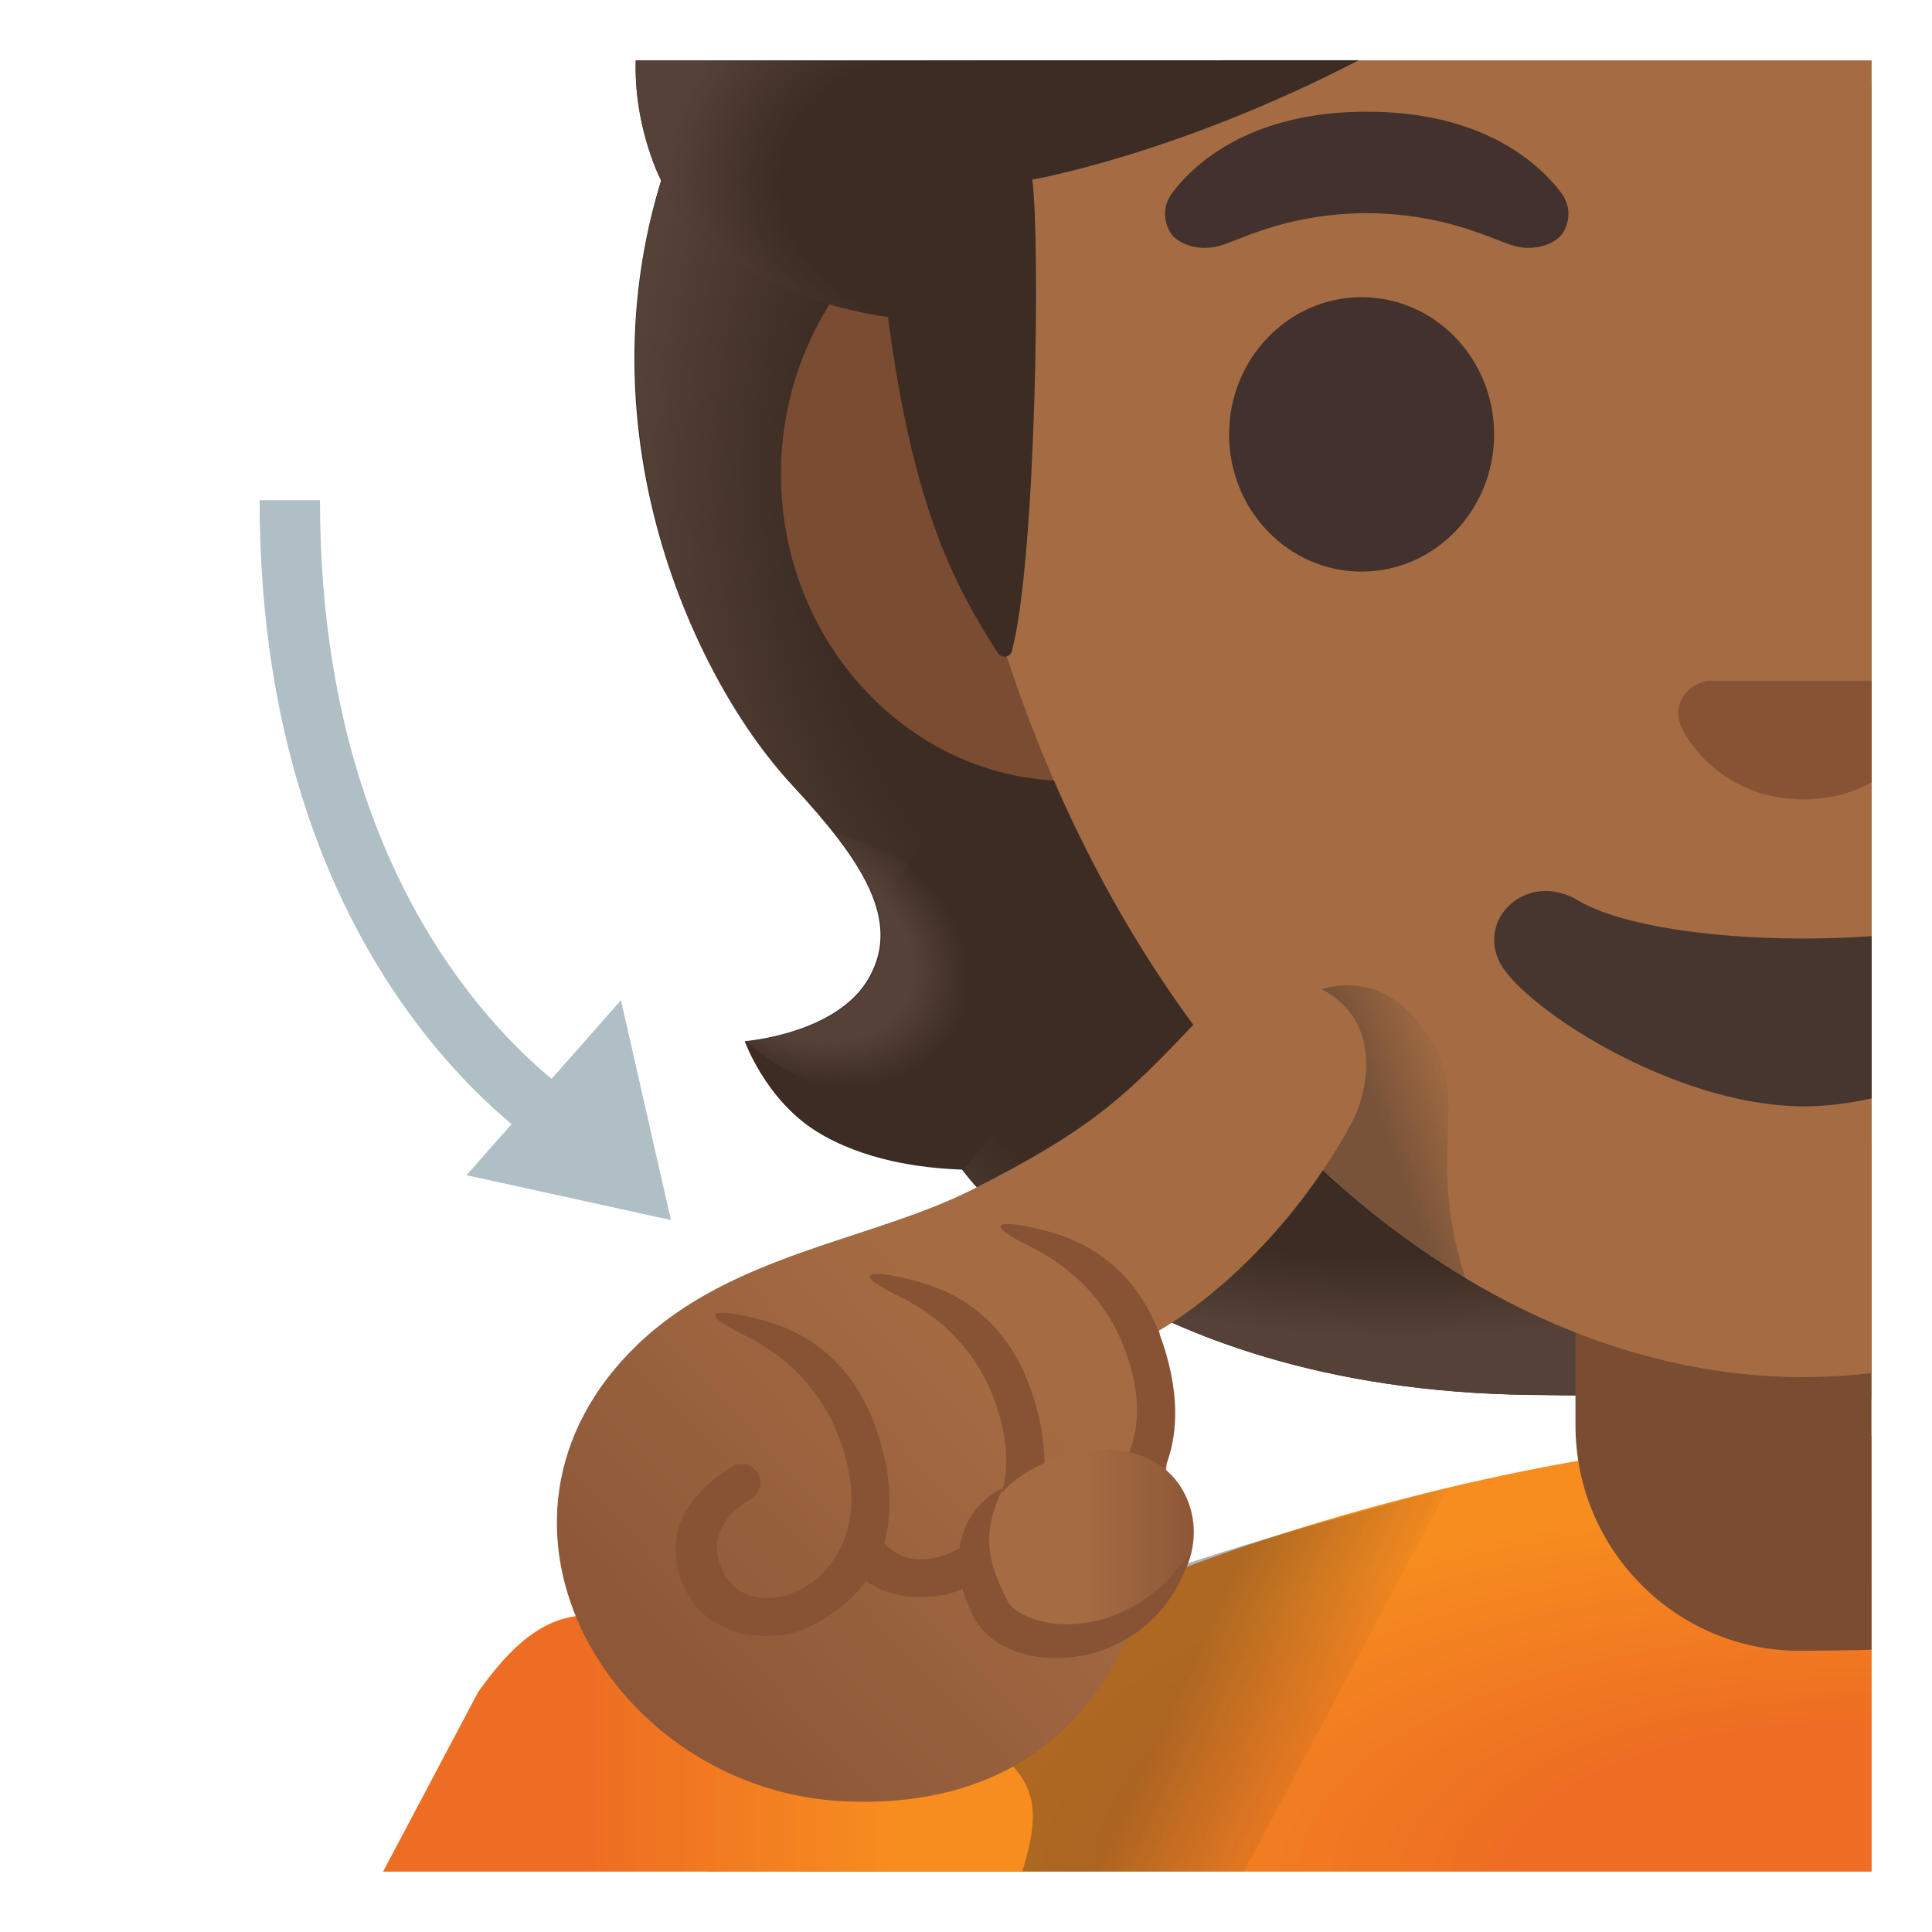 <?xml version="1.0" encoding="utf-8"?>
<!-- Generator: Adobe Illustrator 24.0.3, SVG Export Plug-In . SVG Version: 6.00 Build 0)  -->
<svg version="1.1" id="Layer_1" xmlns="http://www.w3.org/2000/svg" x="0px" y="0px"
     viewBox="0 0 128 128" style="enable-background:new 0 0 128 128;" xml:space="preserve">
<path id="hair" style="fill:#3C2C23;" d="M124,5.53c-2.12-0.03-4.25-0.05-6.39-0.08c-33.49-0.4-66.95-0.73-67.93-0.61
	c0,0-4.55,3.26-4.51,3.36c-7.62,18.08,0.14,36.06,7.36,43.87c4.55,4.92,7.21,8.88,5.04,12.71c-2.1,3.73-8.23,4.2-8.23,4.2
	s1.37,3.86,4.74,5.97c3.13,1.95,6.99,2.45,9.66,2.54c0,0,10.28,14.59,37.6,14.92l15.2,0.18l7.43,0.09V5.53z"/>
<g id="hairHighlights">
	
		<radialGradient id="SVGID_1_" cx="84.531" cy="95.719" r="51.667" gradientTransform="matrix(0.087 -0.996 -0.83 -0.072 156.883 120.947)" gradientUnits="userSpaceOnUse">
		<stop  offset="0.725" style="stop-color:#554138;stop-opacity:0"/>
		<stop  offset="1" style="stop-color:#554138"/>
	</radialGradient>
	<path style="fill:url(#SVGID_1_);" d="M45.18,8.21c-7.43,17.51-0.05,35.72,6.97,43.44c0.97,1.06,5.06,5.18,5.96,8.44
		c0,0,16.49-22.42,21.49-35.65c1.01-2.67,1.93-5.42,2.09-8.27c0.11-2.14-0.19-4.69-1.4-6.52c-1.48-2.25-3.26-1.68-5.82-1.71
		c-4.9-0.06-26.3-1.57-27.97-1.59C46.51,6.37,45.18,8.21,45.18,8.21z"/>
	
		<radialGradient id="SVGID_2_" cx="92.373" cy="56.514" r="39.803" gradientTransform="matrix(-1 -0.012 -5.900000e-03 0.491 184.799 42.465)" gradientUnits="userSpaceOnUse">
		<stop  offset="0.728" style="stop-color:#554138;stop-opacity:0"/>
		<stop  offset="1" style="stop-color:#554138"/>
	</radialGradient>
	<path style="fill:url(#SVGID_2_);" d="M116.62,92.6l0.19-16.05L68.3,72.12l-4.48,5.38c0,0,10.28,14.59,37.6,14.92L116.62,92.6z"/>
	
		<radialGradient id="SVGID_3_" cx="53.171" cy="62.432" r="11.763" gradientTransform="matrix(0.901 0.435 0.323 -0.668 -15.051 81.329)" gradientUnits="userSpaceOnUse">
		<stop  offset="0.663" style="stop-color:#554138"/>
		<stop  offset="1" style="stop-color:#554138;stop-opacity:0"/>
	</radialGradient>
	<path style="fill:url(#SVGID_3_);" d="M64.01,70.5c7.41-10.96-8.68-15.28-8.68-15.28s-0.01,0.01-0.01,0.01
		c2.77,3.52,4,6.58,2.32,9.56c-2.1,3.73-8.23,4.2-8.23,4.2S57.66,76.5,64.01,70.5z"/>
</g>
<radialGradient id="SVGID_4_" cx="123.392" cy="3.696" r="57.183" gradientTransform="matrix(1 0 0 -0.433 0 125.907)" gradientUnits="userSpaceOnUse">
	<stop  offset="0.388" style="stop-color:#ED6D23"/>
	<stop  offset="1" style="stop-color:#F78C1F"/>
</radialGradient>
<path style="fill:url(#SVGID_4_);" d="M121.39,95.11c-19.84,0-59.38,10.01-74.61,28.89h1.9h2.12H124V98.14v-1.51v-1.5
	C123.13,95.12,122.26,95.11,121.39,95.11z"/>
<g id="neck">
	<path style="fill:#7A4C32;" d="M104.38,75.85v18.58c0,8.24,6.67,14.94,14.86,14.94c0,0,4.27-0.03,4.75-0.08V75.85H104.38z"/>
</g>
<g id="ears">
	<path style="fill:#7A4C32;" d="M120.88,11.1H83.94H70.82c-10.49,0-19.08,9.15-19.08,20.32s8.59,20.32,19.08,20.32h13.12h36.94V11.1
		z"/>
</g>
<path id="head" style="fill:#A56C43;" d="M61.29,11.85c0.66,22.24,7.37,42.68,18.9,57.54c10.77,13.89,25.09,21.85,39.3,21.85
	c1.51,0,3.01-0.1,4.51-0.27V4H61.36C61.23,6.56,61.21,9.18,61.29,11.85z"/>
<path id="mouth_1_" style="fill:#473530;" d="M104.54,59.65c-3.26-1.94-6.59,1.03-5.24,3.99c1.33,2.91,11.48,9.66,20.25,9.66
	c1.46,0,2.96-0.2,4.45-0.53V62.02C116.67,62.55,108.08,61.76,104.54,59.65z"/>
<path id="nose_1_" style="fill:#875334;" d="M113.19,45.1c-0.19,0.02-0.39,0.07-0.57,0.15c-1.14,0.46-1.77,1.65-1.23,2.91
	c0.54,1.26,3.05,4.8,8.1,4.8c1.83,0,3.32-0.47,4.51-1.12V45.1L113.19,45.1L113.19,45.1z"/>
<ellipse id="eye_1_" style="fill:#42312C;" cx="90.21" cy="28.78" rx="8.78" ry="9.09"/>
<path id="eyebrow_1_" style="fill:#42312C;" d="M103.43,12.77c-1.65-2.19-5.47-5.37-12.88-5.37c-7.41,0-11.23,3.18-12.88,5.37
	c-0.73,0.97-0.54,2.08-0.04,2.76c0.47,0.63,1.85,1.21,3.39,0.69c1.53-0.52,4.52-2.07,9.53-2.1c5.01,0.04,8,1.58,9.53,2.1
	c1.53,0.52,2.92-0.06,3.39-0.69C103.97,14.85,104.16,13.73,103.43,12.77z"/>
<g id="hairGroup">
	<path id="hair_1_" style="fill:#3C2C23;" d="M42.12,4c-0.06,2.09,0.28,4.35,1.16,6.75C46.58,19.69,58.83,21,58.83,21
		c1.71,13.08,4.62,18.08,7.27,22.25c0.25,0.39,0.82,0.33,0.94-0.11c1.61-6.06,1.89-27.32,1.35-31.24c0,0,9.52-1.64,21.64-7.91
		L42.12,4z"/>
	
		<radialGradient id="hairHighlights_2_" cx="63.155" cy="115.379" r="19.078" gradientTransform="matrix(0.991 0.136 0.108 -0.784 -11.86 94.516)" gradientUnits="userSpaceOnUse">
		<stop  offset="0.598" style="stop-color:#554138;stop-opacity:0"/>
		<stop  offset="1" style="stop-color:#554138"/>
	</radialGradient>
	<path id="hairHighlights_1_" style="fill:url(#hairHighlights_2_);" d="M43.28,10.75C46.58,19.69,58.83,21,58.83,21
		c0.01,0.04,0.01,0.08,0.02,0.12c1.79-0.05,4.01-0.12,4.61-0.12l-0.8-17H42.12C42.06,6.09,42.39,8.35,43.28,10.75z"/>
</g>
<linearGradient id="shadow_x5F_shirt_2_" gradientUnits="userSpaceOnUse" x1="75.223" y1="16.389" x2="88.207" y2="10.353" gradientTransform="matrix(1 0 0 -1 0 128)">
	<stop  offset="0.197" style="stop-color:#262626"/>
	<stop  offset="1" style="stop-color:#262626;stop-opacity:0"/>
</linearGradient>
<path id="shadow_x5F_shirt_1_" style="opacity:0.35;fill:url(#shadow_x5F_shirt_2_);enable-background:new    ;" d="M95.92,98.57
	c-14.56,4.01-28.72,7.54-39.97,16.58c-1.02,3.15-2.06,6.36-2.85,8.85h29.32L95.92,98.57z"/>
<linearGradient id="shadow_x5F_face_2_" gradientUnits="userSpaceOnUse" x1="90.591" y1="52.209" x2="97.364" y2="54.662" gradientTransform="matrix(1 0 0 -1 0 128)">
	<stop  offset="0.197" style="stop-color:#262626"/>
	<stop  offset="1" style="stop-color:#262626;stop-opacity:0"/>
</linearGradient>
<path id="shadow_x5F_face_1_" style="opacity:0.35;fill:url(#shadow_x5F_face_2_);enable-background:new    ;" d="M94.94,69.13
	c-3.31-5.56-7.46-3.8-9.82-2.62c-2.35,1.18-1.84,6.85-1.84,6.85c4.25,4.67,8.92,8.53,13.85,11.46C94.43,76.5,97.31,73.1,94.94,69.13
	z"/>
<linearGradient id="SVGID_5_" gradientUnits="userSpaceOnUse" x1="25.382" y1="12.483" x2="59.048" y2="12.483" gradientTransform="matrix(1 0 0 -1 0 128)">
	<stop  offset="0.388" style="stop-color:#ED6D23"/>
	<stop  offset="1" style="stop-color:#F78C1F"/>
</linearGradient>
<path style="fill:url(#SVGID_5_);" d="M66.76,116.69c-3.4-3.06-25.54-9.18-25.54-9.18c-0.83-0.33-1.62-0.48-2.36-0.48
	c-3.24,0-5.57,2.82-7.18,5.07l-6.3,11.9h1.7h1.7h35.78h1.6h1.57C68.56,121.22,69.07,118.77,66.76,116.69z"/>
<g id="hand_x5F_left_1_">
	
		<linearGradient id="hand_1_" gradientUnits="userSpaceOnUse" x1="90.236" y1="58.197" x2="44.468" y2="14.941" gradientTransform="matrix(1 0 0 -1 0 128)">
		<stop  offset="0.5" style="stop-color:#A56C43"/>
		<stop  offset="1" style="stop-color:#8D5738"/>
	</linearGradient>
	<path id="hand" style="fill:url(#hand_1_);" d="M56.12,119.35c14.59,0.56,19.9-10,20.99-19.97c0.63-5.76-0.32-11.23-0.32-11.23
		s7.37-3.97,12.69-13.62c1.19-2.17,1.7-5.73-0.4-7.87c-2.2-2.24-6.29-2.95-9.98,1.2c-4.42,4.64-6.63,6.89-14.72,10.97
		c-6.59,3.33-15.88,4.24-22.13,10.24C29.98,100.84,40.57,118.76,56.12,119.35z"/>
	<path id="tone_2_" style="fill:#875334;" d="M58.6,96.6c-1.12-4.98-3.83-7.91-7.89-9.08c-3-0.86-4.99-0.82-1.44,0.92
		c3.84,1.88,6.05,4.97,6.89,8.71c0.99,4.39-1.1,7.37-3.6,8.37c-1.42,0.57-3.5,0.63-4.53-1.17c-1.82-3.17,1.59-4.96,1.6-4.96
		c0.63-0.28,0.92-1.02,0.64-1.65s-1.01-0.92-1.65-0.64c-0.11,0.05-2.49,1.31-3.52,3.74c-1.02,2.4,0.17,7.54,5.71,7.54
		c0.87,0,1.8-0.12,2.68-0.54C60.05,104.78,59.07,98.64,58.6,96.6z"/>
	<path id="tone_1_" style="fill:#875334;" d="M68.86,94.03c-1.12-4.98-3.83-7.91-7.89-9.08c-3-0.86-4.99-0.82-1.44,0.92
		c3.84,1.88,6.05,4.97,6.89,8.71c0.99,4.39-1.1,7.37-3.6,8.37c-1.42,0.57-3.5,0.63-4.53-1.17c-0.03-0.05-0.05-0.1-0.08-0.15
		l-1.6,2.48c0.97,1,2.41,1.7,4.45,1.7c0.87,0,1.8-0.12,2.68-0.54C70.3,102.21,69.32,96.07,68.86,94.03z"/>
	<path id="tone" style="fill:#875334;" d="M77.52,90.72c-1.12-4.98-3.83-7.91-7.89-9.08c-3-0.86-5-0.82-1.44,0.92
		c3.84,1.88,6.05,4.97,6.89,8.71c0.99,4.39-1.1,7.37-3.6,8.37c-1.14,0.46-2.69,0.57-3.8-0.33c-0.33,0.64-0.81,1.57-1.22,2.4
		c0.86,0.49,1.94,0.79,3.27,0.79c0.87,0,1.8-0.12,2.68-0.54C78.97,98.9,77.98,92.76,77.52,90.72z"/>
</g>
<g id="thumb_x5F_left_1_">
	<g id="finger">
		
			<linearGradient id="SVGID_6_" gradientUnits="userSpaceOnUse" x1="64.621" y1="25.602" x2="79.094" y2="25.602" gradientTransform="matrix(1 0 0 -1 0 128)">
			<stop  offset="0.5" style="stop-color:#A56C43"/>
			<stop  offset="1" style="stop-color:#8D5738"/>
		</linearGradient>
		<path style="fill:url(#SVGID_6_);" d="M78.22,98.5c1.88,2.95,0.79,7.36-3.92,9.35c-4.03,1.71-7.22,0.86-8.68-1.27
			c-1.97-2.89-1.04-7.18,2.8-9.27C72.27,95.22,76.46,95.74,78.22,98.5z"/>
	</g>
	<path id="tone_3_" style="fill:#875334;" d="M78.89,102.8c-0.48,2.07-1.74,4.07-3.63,5.39c-0.94,0.66-2.02,1.13-3.16,1.42
		c-1.14,0.26-2.34,0.31-3.55,0.13c-1.19-0.22-2.44-0.67-3.44-1.74c-0.24-0.26-0.48-0.61-0.63-0.91c-0.12-0.26-0.25-0.52-0.36-0.79
		c-0.21-0.55-0.41-1.11-0.5-1.71c-0.22-1.18-0.11-2.5,0.42-3.6c0.52-1.11,1.41-1.93,2.4-2.41c-0.45,1.02-0.8,1.97-0.88,2.88
		c-0.09,0.9,0.04,1.76,0.32,2.6c0.14,0.42,0.31,0.84,0.5,1.26c0.09,0.21,0.21,0.42,0.31,0.63c0.08,0.17,0.15,0.25,0.25,0.39
		c0.43,0.48,1.22,0.88,2.06,1.07c0.85,0.21,1.79,0.26,2.7,0.13c0.93-0.09,1.84-0.36,2.7-0.77C76.18,105.97,77.68,104.55,78.89,102.8
		z"/>
</g>
<g id="arrow_1_">
	<path style="fill:none;stroke:#B0BEC5;stroke-width:4;stroke-linejoin:round;stroke-miterlimit:10;" d="M19.2,33.14
		c0,32.01,19.62,42.4,19.62,42.4"/>
	<polygon style="fill:#B0BEC5;" points="41.14,66.27 30.91,77.86 44.45,80.83 	"/>
</g>
</svg>
